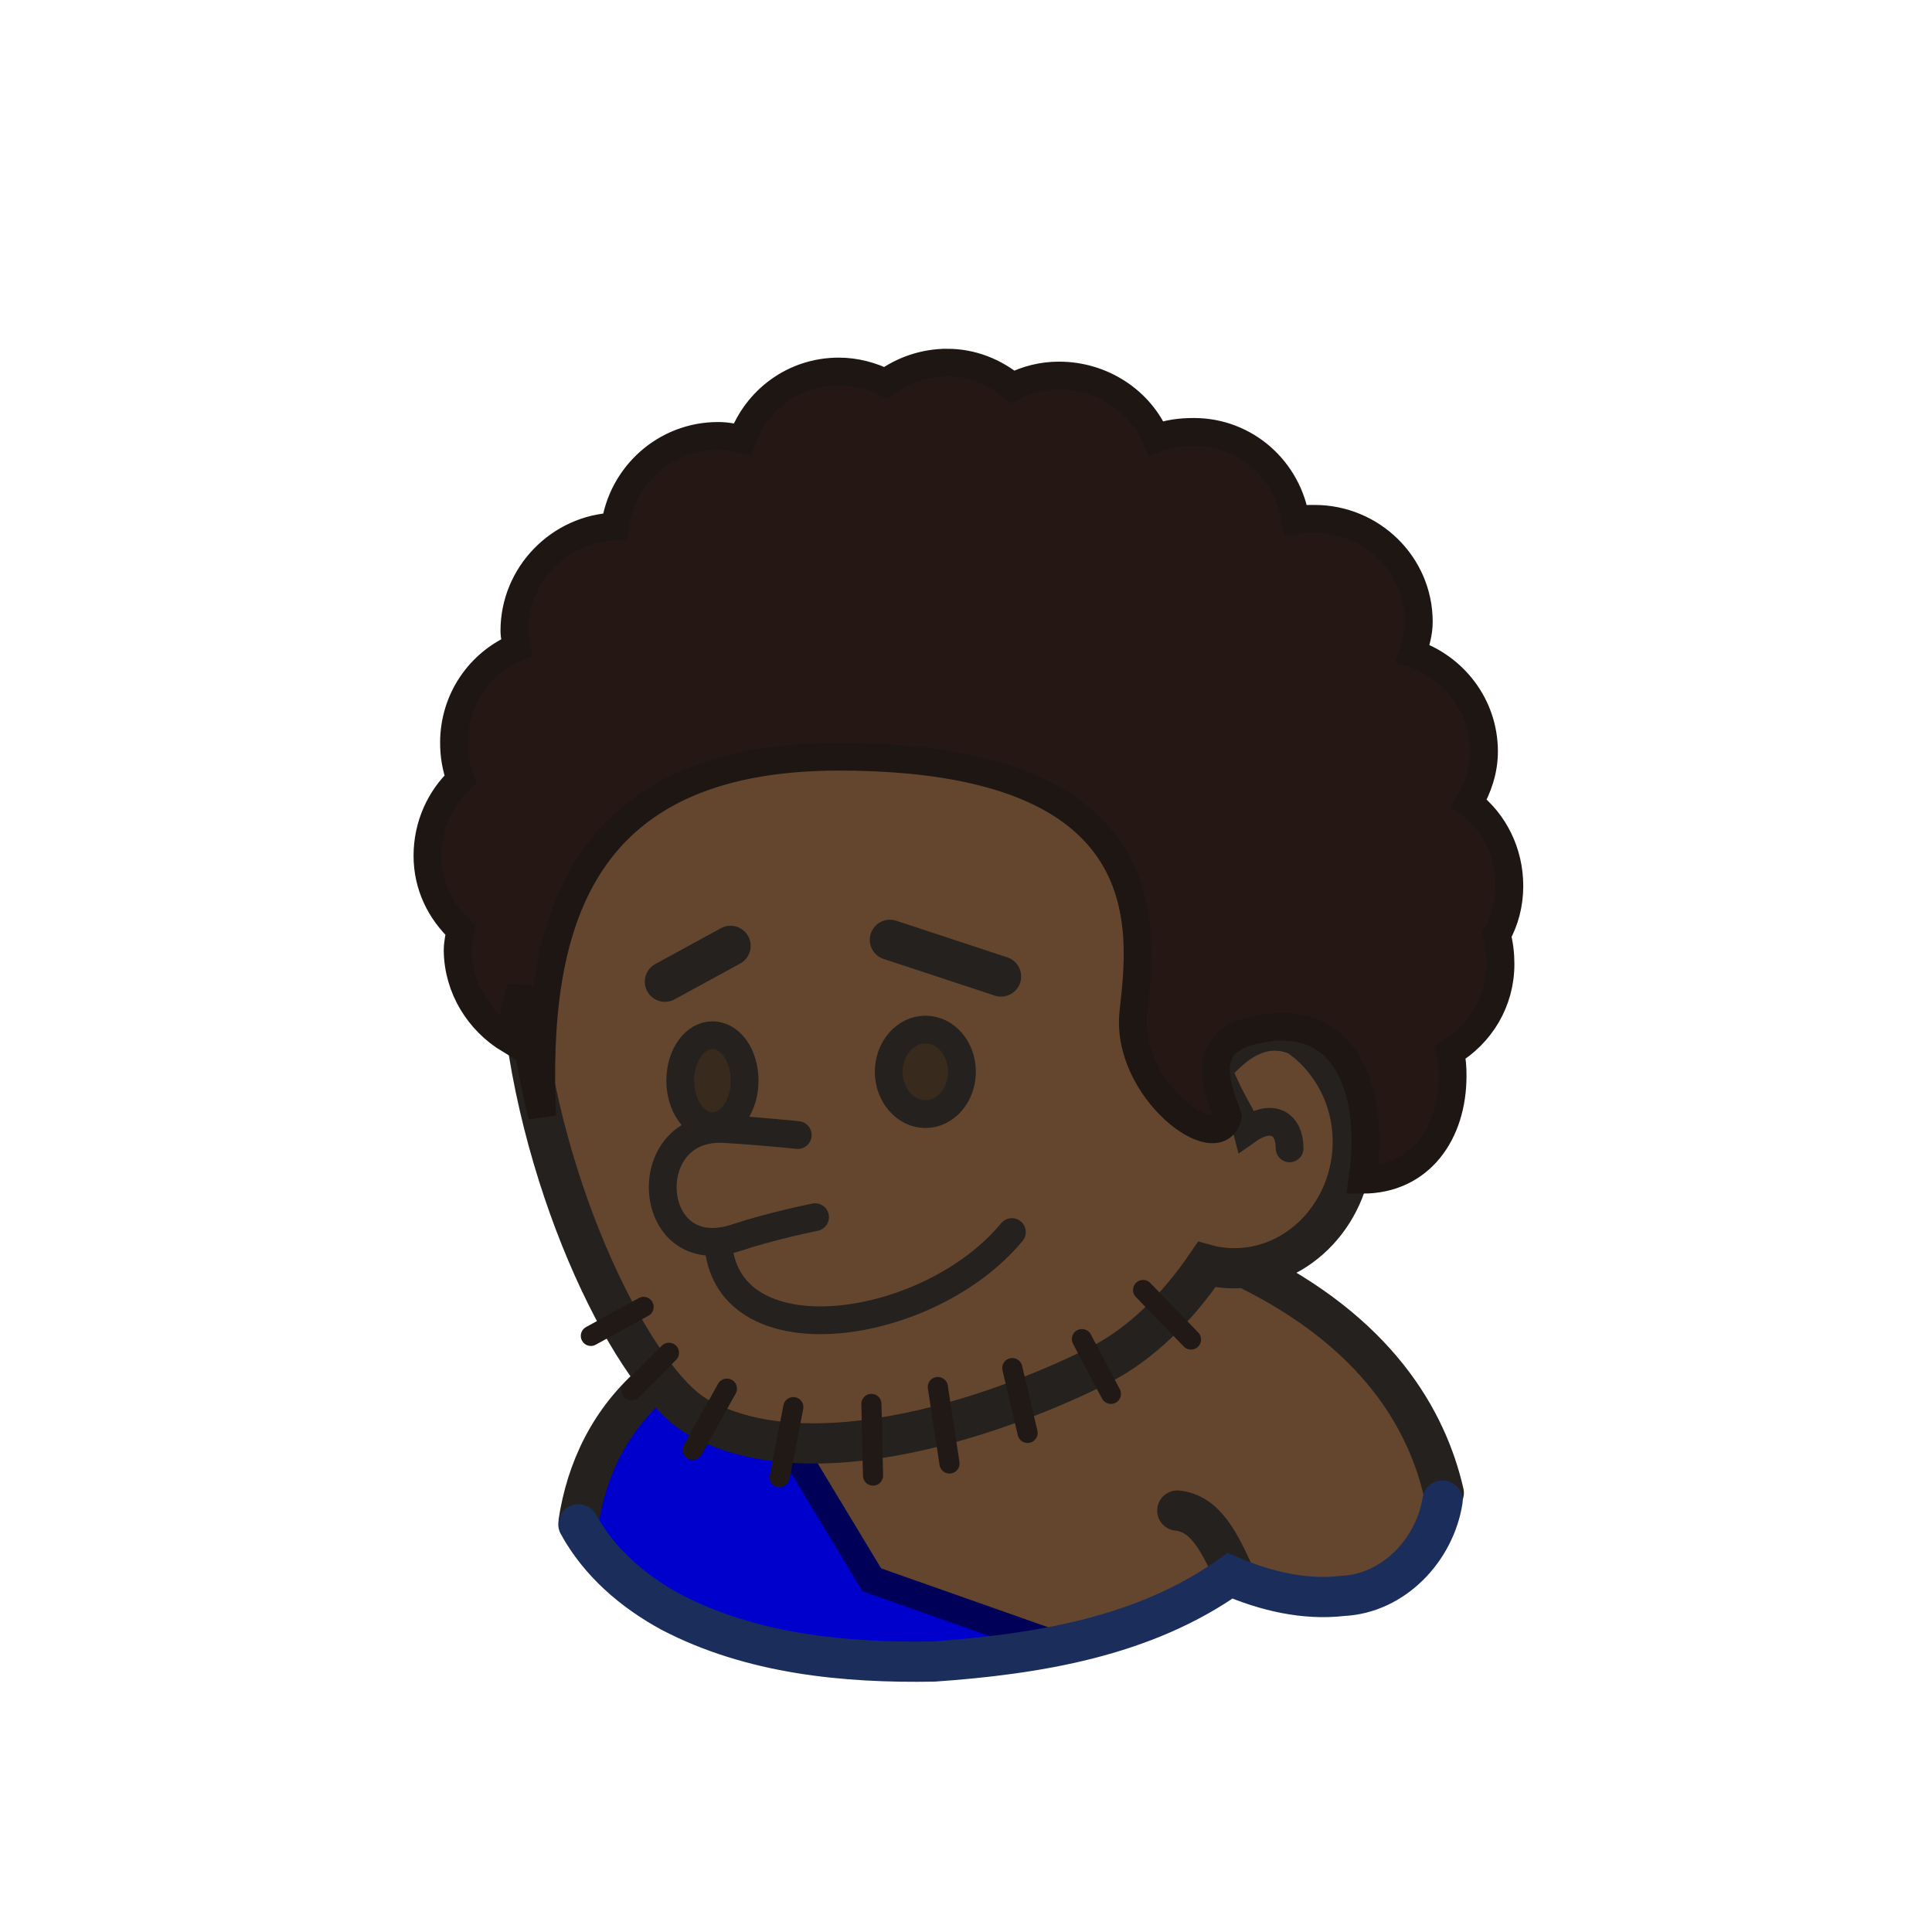 <?xml version="1.0" encoding="UTF-8" standalone="no"?>
<svg
   xmlns:dc="http://purl.org/dc/elements/1.1/"
   xmlns:cc="http://creativecommons.org/ns#"
   xmlns:rdf="http://www.w3.org/1999/02/22-rdf-syntax-ns#"
   xmlns:svg="http://www.w3.org/2000/svg"
   xmlns="http://www.w3.org/2000/svg"
   height="100%"
   width="100%"
   viewBox="0 0 48 48"
   version="1.1"
   id="svg2">
  <defs
     id="defs4" />
  <path
     d="m 30.72,31.4 c 3.38,1.66 4.67,3.96 5.12,5.85 0,0 0.01,0.02 0,0.03 -0.59,2.91 -3.54,2.68 -5.28,1.87 -3.26,2.66 -13.69,3.47 -16.19,-1.28 0.2,-1.34 0.77,-2.59 1.91,-3.56 L 30.72,31.4 Z"
     id="path4812"
     style="display:inline;fill:#64462e;fill-opacity:1;fill-rule:evenodd;stroke:none" />
  <path
     d="m 18.41,33.87 3.25,5.38 4.68,1.65 c -4.37,0.93 -10.18,0.36 -11.97,-3.03 0.01,-0.02 0,-0.04 0,-0.06 0.21,-1.32 0.79,-2.55 1.91,-3.5 l 2.13,-0.44 z"
     id="path4814"
     style="display:inline;overflow:visible;visibility:visible;fill:#0000cc;fill-opacity:1;fill-rule:evenodd;stroke:none;marker:none;enable-background:accumulate" />
  <path
     d="m 26.34,40.9 -4.68,-1.65 -3.25,-5.38 0.15,-0.03"
     id="path4816"
     style="display:inline;overflow:visible;visibility:visible;fill:none;fill-opacity:1;fill-rule:evenodd;stroke:#000059;stroke-width:0.69;stroke-linecap:butt;stroke-linejoin:miter;stroke-miterlimit:4;stroke-dasharray:none;stroke-dashoffset:0;stroke-opacity:1;marker:none;enable-background:accumulate" />
  <path
     d="M 30.69,39.18 C 30.31,38.34 29.96,37.6 29.25,37.53 m 1.69,-6.03 c 3.28,1.6 4.51,3.77 4.93,5.59"
     id="path4818"
     style="display:inline;overflow:visible;visibility:visible;fill:none;fill-opacity:1;fill-rule:evenodd;stroke:#24211e;stroke-width:1;stroke-linecap:round;stroke-linejoin:miter;stroke-miterlimit:4;stroke-dasharray:none;stroke-dashoffset:0;stroke-opacity:1;marker:none;enable-background:accumulate" />
  <path
     d="m 14.37,37.84 c 0.2,-1.33 0.78,-2.57 1.91,-3.53"
     id="path4820"
     style="display:inline;overflow:visible;visibility:visible;fill:none;fill-opacity:1;fill-rule:evenodd;stroke:#24211e;stroke-width:1;stroke-linecap:butt;stroke-linejoin:miter;stroke-miterlimit:4;stroke-dasharray:none;stroke-dashoffset:0;stroke-opacity:1;marker:none;enable-background:accumulate" />
  <path
     d="m 35.84,37.28 c -0.19,1.22 -1.21,2.31 -2.48,2.37 -0.95,0.11 -1.92,-0.12 -2.8,-0.5 -2.13,1.52 -4.81,1.95 -7.36,2.13 -2.22,0.04 -4.54,-0.19 -6.53,-1.23 -0.94,-0.51 -1.78,-1.23 -2.3,-2.18"
     id="path4822"
     style="display:inline;fill:none;fill-rule:evenodd;stroke:#1b2e5b;stroke-width:1px;stroke-linecap:round;stroke-linejoin:miter;stroke-opacity:1" />
  <path
     style="display:inline;overflow:visible;visibility:visible;fill:#64462e;fill-opacity:1;fill-rule:evenodd;stroke:none;marker:none;enable-background:accumulate"
     id="path4824"
     d="m 23.48,12.95 c 6.93,-0.3 10.95,4.81 8.91,12.88 0.73,0.57 1.22,1.49 1.22,2.53 0,1.73 -1.32,3.15 -2.94,3.15 -0.24,0 -0.47,-0.03 -0.69,-0.09 -0.77,1.13 -1.66,1.96 -2.56,2.44 -1.75,0.92 -7,3.09 -10.09,1.34 -3.09,-1.75 -9.48,-18.73 2.78,-21.72 1.18,-0.31 2.31,-0.48 3.37,-0.53 z" />
  <path
     style="display:inline;overflow:visible;visibility:visible;fill:none;fill-opacity:1;fill-rule:evenodd;stroke:#24211e;stroke-width:1;stroke-linecap:round;stroke-linejoin:miter;stroke-miterlimit:4;stroke-dasharray:none;stroke-dashoffset:0;stroke-opacity:1;marker:none;enable-background:accumulate"
     id="path4826"
     d="M 24.87,24.26 22.11,23.35" />
  <path
     style="display:inline;overflow:visible;visibility:visible;fill:none;fill-opacity:1;fill-rule:evenodd;stroke:#24211e;stroke-width:1;stroke-linecap:round;stroke-linejoin:miter;stroke-miterlimit:4;stroke-dasharray:none;stroke-dashoffset:0;stroke-opacity:1;marker:none;enable-background:accumulate"
     id="path4828"
     d="m 18.15,23.5 -1.63,0.89" />
  <path
     style="display:inline;fill:none;fill-rule:evenodd;stroke:#24211e;stroke-width:1;stroke-linecap:butt;stroke-linejoin:miter;stroke-miterlimit:4;stroke-dasharray:none;stroke-opacity:1"
     id="path4830"
     d="m 23.48,12.95 c 6.93,-0.3 10.95,4.81 8.91,12.88 0.73,0.57 1.22,1.49 1.22,2.53 0,1.73 -1.32,3.15 -2.94,3.15 -0.24,0 -0.47,-0.03 -0.69,-0.09 -0.77,1.13 -1.66,1.96 -2.56,2.44 -1.75,0.92 -7,3.09 -10.09,1.34 -3.09,-1.75 -9.48,-18.73 2.78,-21.72 1.18,-0.31 2.31,-0.48 3.37,-0.53 z" />
  <path
     style="display:inline;overflow:visible;visibility:visible;fill:none;fill-opacity:1;fill-rule:evenodd;stroke:#24211e;stroke-width:0.69;stroke-linecap:round;stroke-linejoin:miter;stroke-miterlimit:4;stroke-dasharray:none;stroke-dashoffset:0;stroke-opacity:1;marker:none;enable-background:accumulate"
     id="path4832"
     d="m 32.49,26.04 c -0.94,-0.64 -1.69,-0.07 -2.22,0.55 0.35,0.88 0.62,1.15 0.71,1.5 0.62,-0.44 1.06,-0.18 1.06,0.44" />
  <g
     style="display:inline"
     id="g4834"
     transform="matrix(-1,0,0,1,48.12,5.55)">
    <path
       style="display:inline;fill:none;fill-rule:evenodd;stroke:#201915;stroke-width:0.5;stroke-linecap:round;stroke-linejoin:miter;stroke-miterlimit:4;stroke-dasharray:none;stroke-opacity:1"
       id="path4836"
       d="m 19.72,26.5 -1.19,1.23" />
    <path
       style="display:inline;fill:none;fill-rule:evenodd;stroke:#201915;stroke-width:0.5;stroke-linecap:round;stroke-linejoin:miter;stroke-miterlimit:4;stroke-dasharray:none;stroke-opacity:1"
       id="path4838"
       d="m 21.24,27.72 -0.72,1.36" />
    <path
       style="display:inline;fill:none;fill-rule:evenodd;stroke:#201915;stroke-width:0.5;stroke-linecap:round;stroke-linejoin:miter;stroke-miterlimit:4;stroke-dasharray:none;stroke-opacity:1"
       id="path4840"
       d="m 22.97,28.44 -0.38,1.61" />
    <path
       style="display:inline;fill:none;fill-rule:evenodd;stroke:#201915;stroke-width:0.5;stroke-linecap:round;stroke-linejoin:miter;stroke-miterlimit:4;stroke-dasharray:none;stroke-opacity:1"
       id="path4842"
       d="m 24.82,28.91 -0.29,1.9" />
    <path
       style="display:inline;fill:none;fill-rule:evenodd;stroke:#201915;stroke-width:0.5;stroke-linecap:round;stroke-linejoin:miter;stroke-miterlimit:4;stroke-dasharray:none;stroke-opacity:1"
       id="path4844"
       d="m 26.47,29.33 -0.04,1.78" />
    <path
       style="display:inline;fill:none;fill-rule:evenodd;stroke:#201915;stroke-width:0.5;stroke-linecap:round;stroke-linejoin:miter;stroke-miterlimit:4;stroke-dasharray:none;stroke-opacity:1"
       id="path4846"
       d="m 28.41,29.41 0.34,1.74" />
    <path
       style="display:inline;fill:none;fill-rule:evenodd;stroke:#201915;stroke-width:0.5;stroke-linecap:round;stroke-linejoin:miter;stroke-miterlimit:4;stroke-dasharray:none;stroke-opacity:1"
       id="path4848"
       d="m 30.06,28.95 0.85,1.52" />
    <path
       style="display:inline;fill:none;fill-rule:evenodd;stroke:#201915;stroke-width:0.5;stroke-linecap:round;stroke-linejoin:miter;stroke-miterlimit:4;stroke-dasharray:none;stroke-opacity:1"
       id="path4850"
       d="m 31.5,28.06 0.93,0.93" />
    <path
       style="display:inline;fill:none;fill-rule:evenodd;stroke:#201915;stroke-width:0.5;stroke-linecap:round;stroke-linejoin:miter;stroke-miterlimit:4;stroke-dasharray:none;stroke-opacity:1"
       id="path4852"
       d="m 32.13,26.92 1.31,0.72" />
  </g>
  <path
     style="display:inline;overflow:visible;visibility:visible;opacity:1;fill:#251814;fill-opacity:1;fill-rule:evenodd;stroke:#1d1613;stroke-width:0.69;stroke-linecap:butt;stroke-linejoin:miter;stroke-miterlimit:4;stroke-dasharray:none;stroke-dashoffset:0;stroke-opacity:1;marker:none;enable-background:accumulate"
     id="path4854"
     d="m 23.53,9.01 c 0.62,0 1.18,0.23 1.63,0.6 0.34,-0.18 0.74,-0.28 1.15,-0.28 1.07,0 2.02,0.63 2.41,1.56 0.29,-0.12 0.61,-0.16 0.94,-0.16 1.29,0 2.34,0.95 2.53,2.19 0.16,-0.03 0.3,-0.03 0.47,-0.03 1.42,0 2.59,1.14 2.59,2.56 0,0.28 -0.08,0.53 -0.16,0.78 1.03,0.34 1.78,1.3 1.78,2.44 0,0.47 -0.15,0.9 -0.37,1.28 0.62,0.47 1,1.23 1,2.06 0,0.45 -0.11,0.86 -0.31,1.22 0.06,0.23 0.09,0.47 0.09,0.72 0,0.94 -0.5,1.74 -1.25,2.19 0.05,0.2 0.06,0.38 0.06,0.59 0,1.43 -0.81,2.58 -2.24,2.58 0.32,-2.18 -0.38,-4.24 -2.67,-3.72 -1.45,0.31 -0.91,1.47 -0.68,2.14 -0.21,1.07 -2.56,-0.66 -2.34,-2.59 0.21,-1.94 0.85,-6.34 -7.32,-6.34 -6.58,0 -7.57,4.33 -7.37,8.93 -0.25,-1.04 -0.45,-2.12 -0.53,-3.22 -0.09,0.41 -0.2,0.84 -0.28,1.32 -0.76,-0.46 -1.28,-1.28 -1.29,-2.22 0,-0.17 0.04,-0.34 0.07,-0.5 -0.5,-0.47 -0.82,-1.11 -0.82,-1.85 0,-0.74 0.31,-1.43 0.82,-1.9 -0.11,-0.29 -0.16,-0.59 -0.16,-0.91 0,-1.07 0.64,-1.98 1.56,-2.37 -0.02,-0.13 -0.06,-0.27 -0.06,-0.41 0,-1.39 1.12,-2.54 2.5,-2.59 0.17,-1.27 1.25,-2.25 2.56,-2.25 0.22,0 0.4,0.04 0.6,0.09 0.36,-0.99 1.29,-1.69 2.4,-1.69 0.42,0 0.81,0.11 1.16,0.28 0.43,-0.31 0.96,-0.5 1.53,-0.5 z" />
  <path
     style="display:inline;overflow:visible;visibility:visible;opacity:1;fill:none;fill-opacity:1;fill-rule:evenodd;stroke:#24211e;stroke-width:0.69;stroke-linecap:round;stroke-linejoin:miter;stroke-miterlimit:4;stroke-dasharray:none;stroke-dashoffset:0;stroke-opacity:1;marker:none;enable-background:accumulate"
     id="path4856"
     d="m 19.82,28.2 c 0,0 -0.95,-0.1 -1.83,-0.15 -2.19,-0.12 -1.96,3.45 0.3,2.7 0.87,-0.29 1.96,-0.51 1.96,-0.51" />
  <path
     style="display:inline;overflow:visible;visibility:visible;opacity:1;fill:none;fill-opacity:1;fill-rule:evenodd;stroke:#24211e;stroke-width:0.69;stroke-linecap:round;stroke-linejoin:miter;stroke-miterlimit:4;stroke-dasharray:none;stroke-dashoffset:0;stroke-opacity:1;marker:none;enable-background:accumulate"
     id="path4858"
     d="m 25.14,30.61 c -2.04,2.47 -7,3.2 -7.29,0.36" />
  <path
     style="display:inline;overflow:visible;visibility:visible;opacity:1;fill:#382a1d;fill-opacity:1;fill-rule:evenodd;stroke:#24211e;stroke-width:0.69;stroke-linecap:round;stroke-linejoin:miter;stroke-miterlimit:4;stroke-dasharray:none;stroke-dashoffset:0;stroke-opacity:1;marker:none;enable-background:accumulate"
     id="path4860"
     d="m 22.08,26.63 c 0,0.57 0.41,1.05 0.91,1.05 0.51,0 0.91,-0.48 0.91,-1.05 0,-0.58 -0.4,-1.05 -0.91,-1.05 -0.5,0 -0.91,0.47 -0.91,1.05 l 0,0 z" />
  <path
     style="display:inline;overflow:visible;visibility:visible;opacity:1;fill:#382a1d;fill-opacity:1;fill-rule:evenodd;stroke:#24211e;stroke-width:0.69;stroke-linecap:round;stroke-linejoin:miter;stroke-miterlimit:4;stroke-dasharray:none;stroke-dashoffset:0;stroke-opacity:1;marker:none;enable-background:accumulate"
     id="path4862"
     d="m 16.9,26.85 c 0,0.62 0.36,1.13 0.8,1.13 0.45,0 0.8,-0.51 0.8,-1.13 0,-0.63 -0.35,-1.13 -0.8,-1.13 -0.44,0 -0.8,0.5 -0.8,1.13 l 0,0 z" />
</svg>
